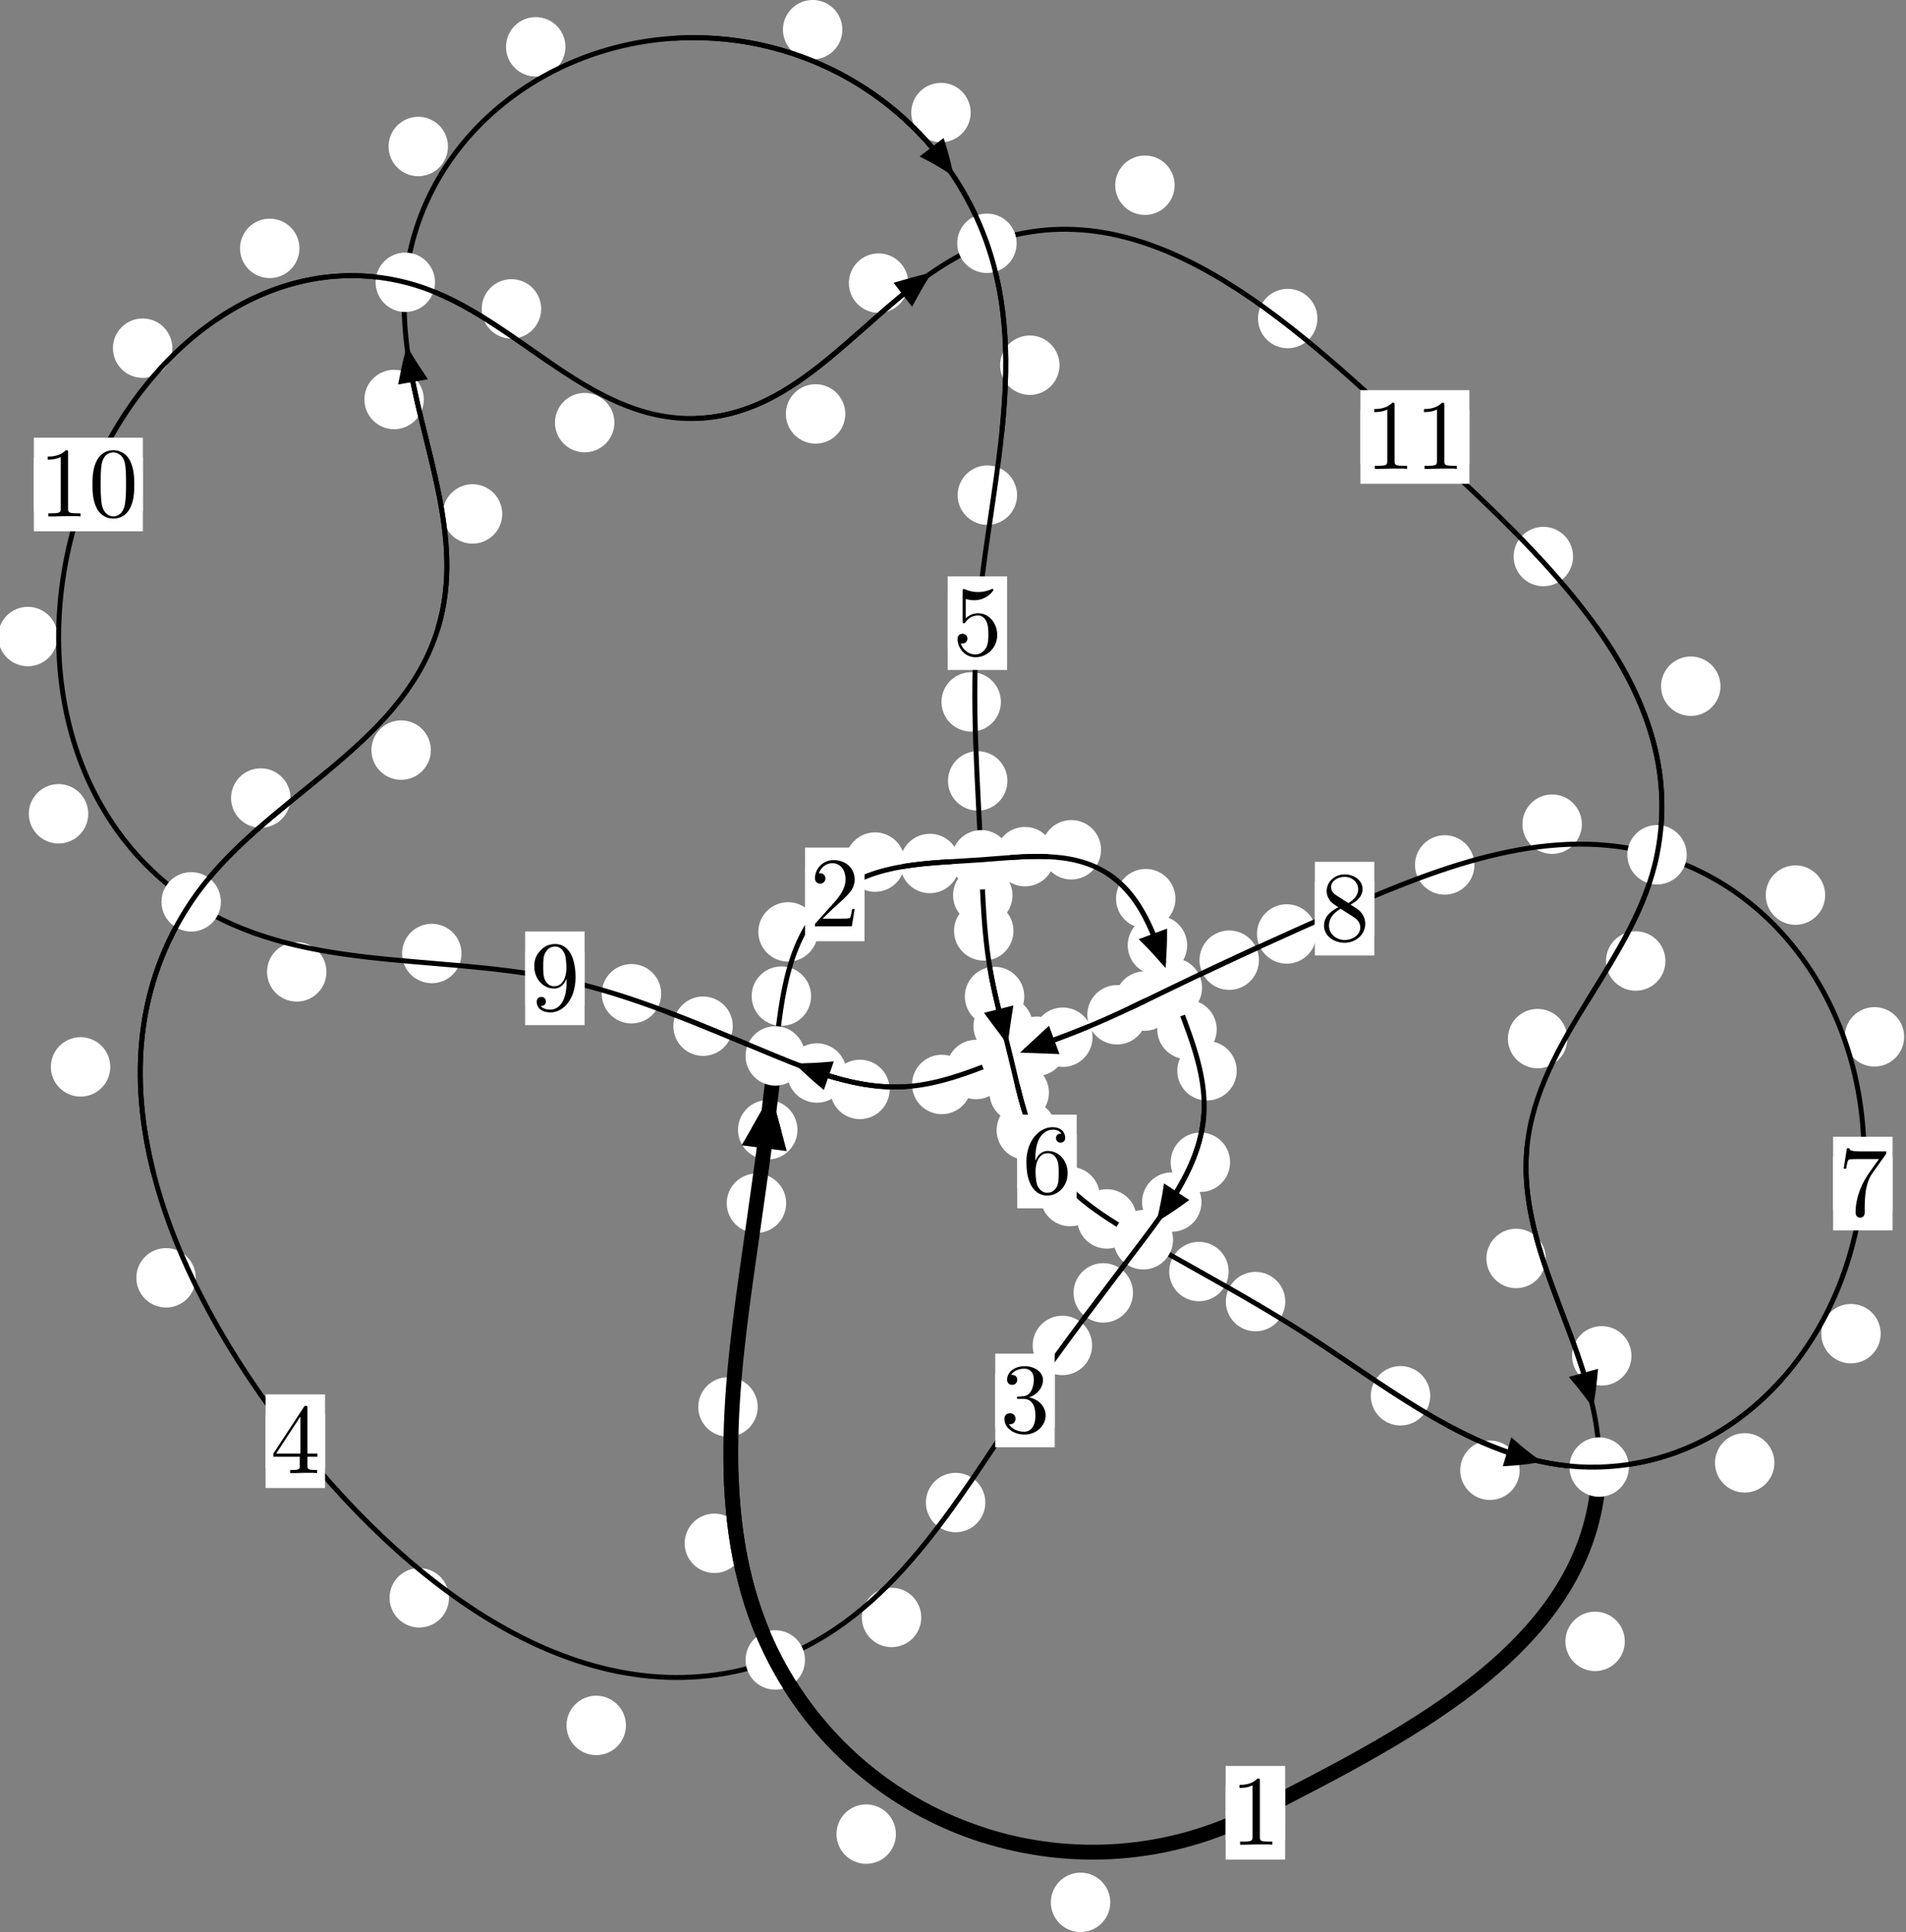 <?xml version="1.0"?>
<!-- Created by MetaPost 1.999 on 2021.07.06:0012 -->
<svg version="1.1" xmlns="http://www.w3.org/2000/svg" xmlns:xlink="http://www.w3.org/1999/xlink" width="191.761" height="194.376" viewBox="0 0 191.761 194.376">
<rect x="0" y="0" width="191.761" height="194.376" fill="#808080" stroke="none"/>
<!-- Original BoundingBox: -78.186920 -27.374329 113.574478 167.001617 -->
  <defs>
    <g transform="scale(0.01,0.01)" id="GLYPHcmr10_48">
      <path style="fill-rule: evenodd;" d="M460 -320C460 -400,455 -480,420 -554C374 -650,292 -666,250 -666C190 -666,117 -640,76 -547C44 -478,39 -400,39 -320C39 -245,43 -155,84 -79C127 2,200 22,249 22C303 22,379 1,423 -94C455 -163,460 -241,460 -320M249 -0C210 -0,151 -25,133 -121C122 -181,122 -273,122 -332C122 -396,122 -462,130 -516C149 -635,224 -644,249 -644C282 -644,348 -626,367 -527C377 -471,377 -395,377 -332C377 -257,377 -189,366 -125C351 -30,294 -0,249 -0"></path>
    </g>
    <g transform="scale(0.01,0.01)" id="GLYPHcmr10_49">
      <path style="fill-rule: evenodd;" d="M294 -640C294 -664,294 -666,271 -666C209 -602,121 -602,89 -602L89 -571C109 -571,168 -571,220 -597L220 -79C220 -43,217 -31,127 -31L95 -31L95 -0L257 -0L130 -3L217 -3L257 -3L297 -3L384 -3L419 -0L419 -31L387 -31C297 -31,294 -42,294 -79"></path>
    </g>
    <g transform="scale(0.01,0.01)" id="GLYPHcmr10_50">
      <path style="fill-rule: evenodd;" d="M127 -77L233 -180C389 -318,449 -372,449 -472C449 -586,359 -666,237 -666C124 -666,50 -574,50 -485C50 -429,100 -429,103 -429C120 -429,155 -441,155 -482C155 -508,137 -534,102 -534C94 -534,92 -534,89 -533C112 -598,166 -635,224 -635C315 -635,358 -554,358 -472C358 -392,308 -313,253 -251L61 -37C50 -26,50 -24,50 -0L421 -0L449 -174L424 -174C419 -144,412 -100,402 -85C395 -77,329 -77,307 -77"></path>
    </g>
    <g transform="scale(0.01,0.01)" id="GLYPHcmr10_51">
      <path style="fill-rule: evenodd;" d="M290 -352C372 -379,430 -449,430 -528C430 -610,342 -666,246 -666C145 -666,69 -606,69 -530C69 -497,91 -478,120 -478C151 -478,171 -500,171 -529C171 -579,124 -579,109 -579C140 -628,206 -641,242 -641C283 -641,338 -619,338 -529C338 -517,336 -459,310 -415C280 -367,246 -364,221 -363C213 -362,189 -360,182 -360C174 -359,167 -358,167 -348C167 -337,174 -337,191 -337L235 -337C317 -337,354 -269,354 -171C354 -35,285 -6,241 -6C198 -6,123 -23,88 -82C123 -77,154 -99,154 -137C154 -173,127 -193,98 -193C74 -193,42 -179,42 -135C42 -44,135 22,244 22C366 22,457 -69,457 -171C457 -253,394 -331,290 -352"></path>
    </g>
    <g transform="scale(0.01,0.01)" id="GLYPHcmr10_52">
      <path style="fill-rule: evenodd;" d="M294 -165L294 -78C294 -42,292 -31,218 -31L197 -31L197 -0L332 -0L238 -3L290 -3L332 -3L374 -3L427 -3L468 -0L468 -31L447 -31C373 -31,371 -42,371 -78L371 -165L471 -165L471 -196L371 -196L371 -651C371 -671,371 -677,355 -677C346 -677,343 -677,335 -665L28 -196L28 -165M300 -196L56 -196L300 -569"></path>
    </g>
    <g transform="scale(0.01,0.01)" id="GLYPHcmr10_53">
      <path style="fill-rule: evenodd;" d="M449 -201C449 -320,367 -420,259 -420C211 -420,168 -404,132 -369L132 -564C152 -558,185 -551,217 -551C340 -551,410 -642,410 -655C410 -661,407 -666,400 -666C399 -666,397 -666,392 -663C372 -654,323 -634,256 -634C216 -634,170 -641,123 -662C115 -665,113 -665,111 -665C101 -665,101 -657,101 -641L101 -345C101 -327,101 -319,115 -319C122 -319,124 -322,128 -328C139 -344,176 -398,257 -398C309 -398,334 -352,342 -334C358 -297,360 -258,360 -208C360 -173,360 -113,336 -71C312 -32,275 -6,229 -6C156 -6,99 -59,82 -118C85 -117,88 -116,99 -116C132 -116,149 -141,149 -165C149 -189,132 -214,99 -214C85 -214,50 -207,50 -161C50 -75,119 22,231 22C347 22,449 -74,449 -201"></path>
    </g>
    <g transform="scale(0.01,0.01)" id="GLYPHcmr10_54">
      <path style="fill-rule: evenodd;" d="M132 -328L132 -352C132 -605,256 -641,307 -641C331 -641,373 -635,395 -601C380 -601,340 -601,340 -556C340 -525,364 -510,386 -510C402 -510,432 -519,432 -558C432 -618,388 -666,305 -666C177 -666,42 -537,42 -316C42 -49,158 22,251 22C362 22,457 -72,457 -204C457 -331,368 -427,257 -427C189 -427,152 -376,132 -328M251 -6C188 -6,158 -66,152 -81C134 -128,134 -208,134 -226C134 -304,166 -404,256 -404C272 -404,318 -404,349 -342C367 -305,367 -254,367 -205C367 -157,367 -107,350 -71C320 -11,274 -6,251 -6"></path>
    </g>
    <g transform="scale(0.01,0.01)" id="GLYPHcmr10_55">
      <path style="fill-rule: evenodd;" d="M476 -609C485 -621,485 -623,485 -644L242 -644C120 -644,118 -657,114 -676L89 -676L56 -470L81 -470C84 -486,93 -549,106 -561C113 -567,191 -567,204 -567L411 -567C400 -551,321 -442,299 -409C209 -274,176 -135,176 -33C176 -23,176 22,222 22C268 22,268 -23,268 -33L268 -84C268 -139,271 -194,279 -248C283 -271,297 -357,341 -419"></path>
    </g>
    <g transform="scale(0.01,0.01)" id="GLYPHcmr10_56">
      <path style="fill-rule: evenodd;" d="M163 -457C117 -487,113 -521,113 -538C113 -599,178 -641,249 -641C322 -641,386 -589,386 -517C386 -460,347 -412,287 -377M309 -362C381 -399,430 -451,430 -517C430 -609,341 -666,250 -666C150 -666,69 -592,69 -499C69 -481,71 -436,113 -389C124 -377,161 -352,186 -335C128 -306,42 -250,42 -151C42 -45,144 22,249 22C362 22,457 -61,457 -168C457 -204,446 -249,408 -291C389 -312,373 -322,309 -362M209 -320L332 -242C360 -223,407 -193,407 -132C407 -58,332 -6,250 -6C164 -6,92 -68,92 -151C92 -209,124 -273,209 -320"></path>
    </g>
    <g transform="scale(0.01,0.01)" id="GLYPHcmr10_57">
      <path style="fill-rule: evenodd;" d="M367 -318L367 -286C367 -52,263 -6,205 -6C188 -6,134 -8,107 -42C151 -42,159 -71,159 -88C159 -119,135 -134,113 -134C97 -134,67 -125,67 -86C67 -19,121 22,206 22C335 22,457 -114,457 -329C457 -598,342 -666,253 -666C198 -666,149 -648,106 -603C65 -558,42 -516,42 -441C42 -316,130 -218,242 -218C303 -218,344 -260,367 -318M243 -241C227 -241,181 -241,150 -304C132 -341,132 -391,132 -440C132 -494,132 -541,153 -578C180 -628,218 -641,253 -641C299 -641,332 -607,349 -562C361 -530,365 -467,365 -421C365 -338,331 -241,243 -241"></path>
    </g>
  </defs>
  <path d="M111.701 191.386C111.701 190.593,111.386 189.833,110.826 189.272C110.265 188.712,109.505 188.397,108.712 188.397C107.92 188.397,107.16 188.712,106.599 189.272C106.039 189.833,105.724 190.593,105.724 191.386C105.724 192.178,106.039 192.938,106.599 193.499C107.16 194.059,107.92 194.374,108.712 194.374C109.505 194.374,110.265 194.059,110.826 193.499C111.386 192.938,111.701 192.178,111.701 191.386Z" style="fill: rgb(100%,100%,100%);stroke: none;"></path>
  <path d="M129.294 182.377C129.294 181.585,128.979 180.824,128.418 180.264C127.858 179.703,127.097 179.389,126.305 179.389C125.512 179.389,124.752 179.703,124.191 180.264C123.631 180.824,123.316 181.585,123.316 182.377C123.316 183.17,123.631 183.93,124.191 184.491C124.752 185.051,125.512 185.366,126.305 185.366C127.097 185.366,127.858 185.051,128.418 184.491C128.979 183.93,129.294 183.17,129.294 182.377Z" style="fill: rgb(100%,100%,100%);stroke: none;"></path>
  <path d="M74.862 155.265C74.862 154.472,74.547 153.712,73.987 153.152C73.426 152.591,72.666 152.276,71.873 152.276C71.081 152.276,70.32 152.591,69.76 153.152C69.199 153.712,68.885 154.472,68.885 155.265C68.885 156.058,69.199 156.818,69.76 157.378C70.32 157.939,71.081 158.254,71.873 158.254C72.666 158.254,73.426 157.939,73.987 157.378C74.547 156.818,74.862 156.058,74.862 155.265Z" style="fill: rgb(100%,100%,100%);stroke: none;"></path>
  <path d="M90.136 184.521C90.136 183.728,89.821 182.968,89.261 182.407C88.7 181.847,87.94 181.532,87.147 181.532C86.355 181.532,85.594 181.847,85.034 182.407C84.473 182.968,84.158 183.728,84.158 184.521C84.158 185.313,84.473 186.073,85.034 186.634C85.594 187.194,86.355 187.509,87.147 187.509C87.94 187.509,88.7 187.194,89.261 186.634C89.821 186.073,90.136 185.313,90.136 184.521Z" style="fill: rgb(100%,100%,100%);stroke: none;"></path>
  <path d="M79.093 121.051C79.093 120.258,78.778 119.498,78.217 118.938C77.657 118.377,76.897 118.062,76.104 118.062C75.311 118.062,74.551 118.377,73.991 118.938C73.43 119.498,73.115 120.258,73.115 121.051C73.115 121.844,73.43 122.604,73.991 123.164C74.551 123.725,75.311 124.04,76.104 124.04C76.897 124.04,77.657 123.725,78.217 123.164C78.778 122.604,79.093 121.844,79.093 121.051Z" style="fill: rgb(100%,100%,100%);stroke: none;"></path>
  <path d="M76.229 141.547C76.229 140.754,75.915 139.994,75.354 139.434C74.794 138.873,74.033 138.558,73.241 138.558C72.448 138.558,71.688 138.873,71.127 139.434C70.567 139.994,70.252 140.754,70.252 141.547C70.252 142.34,70.567 143.1,71.127 143.66C71.688 144.221,72.448 144.536,73.241 144.536C74.033 144.536,74.794 144.221,75.354 143.66C75.915 143.1,76.229 142.34,76.229 141.547Z" style="fill: rgb(100%,100%,100%);stroke: none;"></path>
  <path d="M81.603 100.216C81.603 99.423,81.288 98.663,80.727 98.103C80.167 97.542,79.407 97.227,78.614 97.227C77.821 97.227,77.061 97.542,76.501 98.103C75.94 98.663,75.625 99.423,75.625 100.216C75.625 101.009,75.94 101.769,76.501 102.329C77.061 102.89,77.821 103.205,78.614 103.205C79.407 103.205,80.167 102.89,80.727 102.329C81.288 101.769,81.603 101.009,81.603 100.216Z" style="fill: rgb(100%,100%,100%);stroke: none;"></path>
  <path d="M80.23 113.663C80.23 112.87,79.915 112.11,79.354 111.55C78.794 110.989,78.034 110.674,77.241 110.674C76.448 110.674,75.688 110.989,75.128 111.55C74.567 112.11,74.252 112.87,74.252 113.663C74.252 114.456,74.567 115.216,75.128 115.776C75.688 116.337,76.448 116.652,77.241 116.652C78.034 116.652,78.794 116.337,79.354 115.776C79.915 115.216,80.23 114.456,80.23 113.663Z" style="fill: rgb(100%,100%,100%);stroke: none;"></path>
  <path d="M91.027 86.729C91.027 85.936,90.712 85.176,90.152 84.616C89.591 84.055,88.831 83.74,88.039 83.74C87.246 83.74,86.486 84.055,85.925 84.616C85.365 85.176,85.05 85.936,85.05 86.729C85.05 87.522,85.365 88.282,85.925 88.842C86.486 89.403,87.246 89.718,88.039 89.718C88.831 89.718,89.591 89.403,90.152 88.842C90.712 88.282,91.027 87.522,91.027 86.729Z" style="fill: rgb(100%,100%,100%);stroke: none;"></path>
  <path d="M82.274 93.753C82.274 92.96,81.959 92.2,81.398 91.639C80.838 91.079,80.078 90.764,79.285 90.764C78.492 90.764,77.732 91.079,77.172 91.639C76.611 92.2,76.296 92.96,76.296 93.753C76.296 94.545,76.611 95.305,77.172 95.866C77.732 96.426,78.492 96.741,79.285 96.741C80.078 96.741,80.838 96.426,81.398 95.866C81.959 95.305,82.274 94.545,82.274 93.753Z" style="fill: rgb(100%,100%,100%);stroke: none;"></path>
  <path d="M106.11 86.183C106.11 85.39,105.795 84.63,105.235 84.069C104.674 83.509,103.914 83.194,103.121 83.194C102.329 83.194,101.568 83.509,101.008 84.069C100.447 84.63,100.133 85.39,100.133 86.183C100.133 86.975,100.447 87.736,101.008 88.296C101.568 88.857,102.329 89.172,103.121 89.172C103.914 89.172,104.674 88.857,105.235 88.296C105.795 87.736,106.11 86.975,106.11 86.183Z" style="fill: rgb(100%,100%,100%);stroke: none;"></path>
  <path d="M96.54 86.871C96.54 86.078,96.225 85.318,95.665 84.757C95.104 84.197,94.344 83.882,93.551 83.882C92.759 83.882,91.998 84.197,91.438 84.757C90.877 85.318,90.563 86.078,90.563 86.871C90.563 87.663,90.877 88.424,91.438 88.984C91.998 89.544,92.759 89.859,93.551 89.859C94.344 89.859,95.104 89.544,95.665 88.984C96.225 88.424,96.54 87.663,96.54 86.871Z" style="fill: rgb(100%,100%,100%);stroke: none;"></path>
  <path d="M118.26 90.409C118.26 89.616,117.945 88.856,117.384 88.295C116.824 87.735,116.064 87.42,115.271 87.42C114.478 87.42,113.718 87.735,113.158 88.295C112.597 88.856,112.282 89.616,112.282 90.409C112.282 91.201,112.597 91.962,113.158 92.522C113.718 93.082,114.478 93.397,115.271 93.397C116.064 93.397,116.824 93.082,117.384 92.522C117.945 91.962,118.26 91.201,118.26 90.409Z" style="fill: rgb(100%,100%,100%);stroke: none;"></path>
  <path d="M110.774 85.493C110.774 84.7,110.459 83.94,109.899 83.379C109.338 82.819,108.578 82.504,107.785 82.504C106.993 82.504,106.232 82.819,105.672 83.379C105.111 83.94,104.797 84.7,104.797 85.493C104.797 86.285,105.111 87.046,105.672 87.606C106.232 88.167,106.993 88.481,107.785 88.481C108.578 88.481,109.338 88.167,109.899 87.606C110.459 87.046,110.774 86.285,110.774 85.493Z" style="fill: rgb(100%,100%,100%);stroke: none;"></path>
  <path d="M122.411 103.566C122.411 102.773,122.096 102.013,121.536 101.453C120.975 100.892,120.215 100.577,119.422 100.577C118.63 100.577,117.869 100.892,117.309 101.453C116.748 102.013,116.433 102.773,116.433 103.566C116.433 104.359,116.748 105.119,117.309 105.679C117.869 106.24,118.63 106.555,119.422 106.555C120.215 106.555,120.975 106.24,121.536 105.679C122.096 105.119,122.411 104.359,122.411 103.566Z" style="fill: rgb(100%,100%,100%);stroke: none;"></path>
  <path d="M119.439 95.103C119.439 94.311,119.124 93.551,118.563 92.99C118.003 92.43,117.243 92.115,116.45 92.115C115.657 92.115,114.897 92.43,114.337 92.99C113.776 93.551,113.461 94.311,113.461 95.103C113.461 95.896,113.776 96.656,114.337 97.217C114.897 97.777,115.657 98.092,116.45 98.092C117.243 98.092,118.003 97.777,118.563 97.217C119.124 96.656,119.439 95.896,119.439 95.103Z" style="fill: rgb(100%,100%,100%);stroke: none;"></path>
  <path d="M123.758 116.928C123.758 116.135,123.443 115.375,122.882 114.814C122.322 114.254,121.562 113.939,120.769 113.939C119.976 113.939,119.216 114.254,118.656 114.814C118.095 115.375,117.78 116.135,117.78 116.928C117.78 117.72,118.095 118.481,118.656 119.041C119.216 119.602,119.976 119.917,120.769 119.917C121.562 119.917,122.322 119.602,122.882 119.041C123.443 118.481,123.758 117.72,123.758 116.928Z" style="fill: rgb(100%,100%,100%);stroke: none;"></path>
  <path d="M124.425 107.725C124.425 106.932,124.111 106.172,123.55 105.612C122.99 105.051,122.229 104.736,121.437 104.736C120.644 104.736,119.884 105.051,119.323 105.612C118.763 106.172,118.448 106.932,118.448 107.725C118.448 108.518,118.763 109.278,119.323 109.838C119.884 110.399,120.644 110.714,121.437 110.714C122.229 110.714,122.99 110.399,123.55 109.838C124.111 109.278,124.425 108.518,124.425 107.725Z" style="fill: rgb(100%,100%,100%);stroke: none;"></path>
  <path d="M113.988 130.07C113.988 129.277,113.673 128.517,113.112 127.957C112.552 127.396,111.792 127.081,110.999 127.081C110.206 127.081,109.446 127.396,108.886 127.957C108.325 128.517,108.01 129.277,108.01 130.07C108.01 130.863,108.325 131.623,108.886 132.183C109.446 132.744,110.206 133.059,110.999 133.059C111.792 133.059,112.552 132.744,113.112 132.183C113.673 131.623,113.988 130.863,113.988 130.07Z" style="fill: rgb(100%,100%,100%);stroke: none;"></path>
  <path d="M120.879 120.934C120.879 120.141,120.564 119.381,120.004 118.821C119.443 118.26,118.683 117.945,117.89 117.945C117.098 117.945,116.338 118.26,115.777 118.821C115.217 119.381,114.902 120.141,114.902 120.934C114.902 121.727,115.217 122.487,115.777 123.047C116.338 123.608,117.098 123.923,117.89 123.923C118.683 123.923,119.443 123.608,120.004 123.047C120.564 122.487,120.879 121.727,120.879 120.934Z" style="fill: rgb(100%,100%,100%);stroke: none;"></path>
  <path d="M99.132 151.164C99.132 150.371,98.817 149.611,98.256 149.05C97.696 148.49,96.936 148.175,96.143 148.175C95.35 148.175,94.59 148.49,94.03 149.05C93.469 149.611,93.154 150.371,93.154 151.164C93.154 151.956,93.469 152.716,94.03 153.277C94.59 153.837,95.35 154.152,96.143 154.152C96.936 154.152,97.696 153.837,98.256 153.277C98.817 152.716,99.132 151.956,99.132 151.164Z" style="fill: rgb(100%,100%,100%);stroke: none;"></path>
  <path d="M109.875 135.357C109.875 134.564,109.56 133.804,109 133.244C108.439 132.683,107.679 132.368,106.887 132.368C106.094 132.368,105.334 132.683,104.773 133.244C104.213 133.804,103.898 134.564,103.898 135.357C103.898 136.15,104.213 136.91,104.773 137.47C105.334 138.031,106.094 138.346,106.887 138.346C107.679 138.346,108.439 138.031,109 137.47C109.56 136.91,109.875 136.15,109.875 135.357Z" style="fill: rgb(100%,100%,100%);stroke: none;"></path>
  <path d="M62.974 173.584C62.974 172.792,62.659 172.032,62.098 171.471C61.538 170.911,60.778 170.596,59.985 170.596C59.192 170.596,58.432 170.911,57.872 171.471C57.311 172.032,56.996 172.792,56.996 173.584C56.996 174.377,57.311 175.137,57.872 175.698C58.432 176.258,59.192 176.573,59.985 176.573C60.778 176.573,61.538 176.258,62.098 175.698C62.659 175.137,62.974 174.377,62.974 173.584Z" style="fill: rgb(100%,100%,100%);stroke: none;"></path>
  <path d="M92.688 162.724C92.688 161.931,92.373 161.171,91.813 160.611C91.252 160.05,90.492 159.735,89.699 159.735C88.907 159.735,88.147 160.05,87.586 160.611C87.026 161.171,86.711 161.931,86.711 162.724C86.711 163.517,87.026 164.277,87.586 164.837C88.147 165.398,88.907 165.713,89.699 165.713C90.492 165.713,91.252 165.398,91.813 164.837C92.373 164.277,92.688 163.517,92.688 162.724Z" style="fill: rgb(100%,100%,100%);stroke: none;"></path>
  <path d="M19.694 128.554C19.694 127.762,19.379 127.002,18.819 126.441C18.258 125.881,17.498 125.566,16.706 125.566C15.913 125.566,15.153 125.881,14.592 126.441C14.032 127.002,13.717 127.762,13.717 128.554C13.717 129.347,14.032 130.107,14.592 130.668C15.153 131.228,15.913 131.543,16.706 131.543C17.498 131.543,18.258 131.228,18.819 130.668C19.379 130.107,19.694 129.347,19.694 128.554Z" style="fill: rgb(100%,100%,100%);stroke: none;"></path>
  <path d="M45.171 160.747C45.171 159.954,44.856 159.194,44.296 158.634C43.735 158.073,42.975 157.758,42.182 157.758C41.39 157.758,40.63 158.073,40.069 158.634C39.509 159.194,39.194 159.954,39.194 160.747C39.194 161.54,39.509 162.3,40.069 162.86C40.63 163.421,41.39 163.736,42.182 163.736C42.975 163.736,43.735 163.421,44.296 162.86C44.856 162.3,45.171 161.54,45.171 160.747Z" style="fill: rgb(100%,100%,100%);stroke: none;"></path>
  <path d="M29.224 80.285C29.224 79.493,28.909 78.733,28.348 78.172C27.788 77.612,27.028 77.297,26.235 77.297C25.442 77.297,24.682 77.612,24.122 78.172C23.561 78.733,23.246 79.493,23.246 80.285C23.246 81.078,23.561 81.838,24.122 82.399C24.682 82.959,25.442 83.274,26.235 83.274C27.028 83.274,27.788 82.959,28.348 82.399C28.909 81.838,29.224 81.078,29.224 80.285Z" style="fill: rgb(100%,100%,100%);stroke: none;"></path>
  <path d="M11.094 107.336C11.094 106.543,10.779 105.783,10.219 105.223C9.658 104.662,8.898 104.347,8.106 104.347C7.313 104.347,6.553 104.662,5.992 105.223C5.432 105.783,5.117 106.543,5.117 107.336C5.117 108.129,5.432 108.889,5.992 109.449C6.553 110.01,7.313 110.325,8.106 110.325C8.898 110.325,9.658 110.01,10.219 109.449C10.779 108.889,11.094 108.129,11.094 107.336Z" style="fill: rgb(100%,100%,100%);stroke: none;"></path>
  <path d="M50.53 51.704C50.53 50.912,50.215 50.152,49.654 49.591C49.094 49.031,48.334 48.716,47.541 48.716C46.748 48.716,45.988 49.031,45.428 49.591C44.867 50.152,44.552 50.912,44.552 51.704C44.552 52.497,44.867 53.257,45.428 53.818C45.988 54.378,46.748 54.693,47.541 54.693C48.334 54.693,49.094 54.378,49.654 53.818C50.215 53.257,50.53 52.497,50.53 51.704Z" style="fill: rgb(100%,100%,100%);stroke: none;"></path>
  <path d="M43.348 75.465C43.348 74.672,43.033 73.912,42.472 73.351C41.912 72.791,41.151 72.476,40.359 72.476C39.566 72.476,38.806 72.791,38.245 73.351C37.685 73.912,37.37 74.672,37.37 75.465C37.37 76.257,37.685 77.017,38.245 77.578C38.806 78.138,39.566 78.453,40.359 78.453C41.151 78.453,41.912 78.138,42.472 77.578C43.033 77.017,43.348 76.257,43.348 75.465Z" style="fill: rgb(100%,100%,100%);stroke: none;"></path>
  <path d="M45.069 14.74C45.069 13.947,44.754 13.187,44.194 12.626C43.633 12.066,42.873 11.751,42.081 11.751C41.288 11.751,40.528 12.066,39.967 12.626C39.407 13.187,39.092 13.947,39.092 14.74C39.092 15.532,39.407 16.292,39.967 16.853C40.528 17.413,41.288 17.728,42.081 17.728C42.873 17.728,43.633 17.413,44.194 16.853C44.754 16.292,45.069 15.532,45.069 14.74Z" style="fill: rgb(100%,100%,100%);stroke: none;"></path>
  <path d="M42.639 40.193C42.639 39.4,42.324 38.64,41.764 38.08C41.203 37.519,40.443 37.204,39.651 37.204C38.858 37.204,38.098 37.519,37.537 38.08C36.977 38.64,36.662 39.4,36.662 40.193C36.662 40.986,36.977 41.746,37.537 42.306C38.098 42.867,38.858 43.182,39.651 43.182C40.443 43.182,41.203 42.867,41.764 42.306C42.324 41.746,42.639 40.986,42.639 40.193Z" style="fill: rgb(100%,100%,100%);stroke: none;"></path>
  <path d="M84.748 2.987C84.748 2.194,84.433 1.434,83.873 0.874C83.312 0.313,82.552 -0.002,81.759 -0.002C80.967 -0.002,80.207 0.313,79.646 0.874C79.086 1.434,78.771 2.194,78.771 2.987C78.771 3.78,79.086 4.54,79.646 5.1C80.207 5.661,80.967 5.976,81.759 5.976C82.552 5.976,83.312 5.661,83.873 5.1C84.433 4.54,84.748 3.78,84.748 2.987Z" style="fill: rgb(100%,100%,100%);stroke: none;"></path>
  <path d="M56.887 4.711C56.887 3.918,56.572 3.158,56.011 2.598C55.451 2.037,54.691 1.722,53.898 1.722C53.105 1.722,52.345 2.037,51.785 2.598C51.224 3.158,50.909 3.918,50.909 4.711C50.909 5.504,51.224 6.264,51.785 6.824C52.345 7.385,53.105 7.7,53.898 7.7C54.691 7.7,55.451 7.385,56.011 6.824C56.572 6.264,56.887 5.504,56.887 4.711Z" style="fill: rgb(100%,100%,100%);stroke: none;"></path>
  <path d="M106.595 36.742C106.595 35.949,106.281 35.189,105.72 34.629C105.16 34.068,104.399 33.753,103.607 33.753C102.814 33.753,102.054 34.068,101.493 34.629C100.933 35.189,100.618 35.949,100.618 36.742C100.618 37.535,100.933 38.295,101.493 38.855C102.054 39.416,102.814 39.731,103.607 39.731C104.399 39.731,105.16 39.416,105.72 38.855C106.281 38.295,106.595 37.535,106.595 36.742Z" style="fill: rgb(100%,100%,100%);stroke: none;"></path>
  <path d="M97.658 11.324C97.658 10.532,97.343 9.771,96.783 9.211C96.222 8.65,95.462 8.335,94.669 8.335C93.877 8.335,93.117 8.65,92.556 9.211C91.996 9.771,91.681 10.532,91.681 11.324C91.681 12.117,91.996 12.877,92.556 13.438C93.117 13.998,93.877 14.313,94.669 14.313C95.462 14.313,96.222 13.998,96.783 13.438C97.343 12.877,97.658 12.117,97.658 11.324Z" style="fill: rgb(100%,100%,100%);stroke: none;"></path>
  <path d="M100.7 70.615C100.7 69.823,100.385 69.062,99.825 68.502C99.264 67.942,98.504 67.627,97.711 67.627C96.919 67.627,96.158 67.942,95.598 68.502C95.037 69.062,94.723 69.823,94.723 70.615C94.723 71.408,95.037 72.168,95.598 72.729C96.158 73.289,96.919 73.604,97.711 73.604C98.504 73.604,99.264 73.289,99.825 72.729C100.385 72.168,100.7 71.408,100.7 70.615Z" style="fill: rgb(100%,100%,100%);stroke: none;"></path>
  <path d="M102.326 49.815C102.326 49.023,102.011 48.262,101.451 47.702C100.89 47.141,100.13 46.826,99.337 46.826C98.545 46.826,97.785 47.141,97.224 47.702C96.664 48.262,96.349 49.023,96.349 49.815C96.349 50.608,96.664 51.368,97.224 51.929C97.785 52.489,98.545 52.804,99.337 52.804C100.13 52.804,100.89 52.489,101.451 51.929C102.011 51.368,102.326 50.608,102.326 49.815Z" style="fill: rgb(100%,100%,100%);stroke: none;"></path>
  <path d="M101.865 90.071C101.865 89.279,101.55 88.519,100.989 87.958C100.429 87.398,99.669 87.083,98.876 87.083C98.083 87.083,97.323 87.398,96.763 87.958C96.202 88.519,95.887 89.279,95.887 90.071C95.887 90.864,96.202 91.624,96.763 92.185C97.323 92.745,98.083 93.06,98.876 93.06C99.669 93.06,100.429 92.745,100.989 92.185C101.55 91.624,101.865 90.864,101.865 90.071Z" style="fill: rgb(100%,100%,100%);stroke: none;"></path>
  <path d="M101.355 78.562C101.355 77.769,101.04 77.009,100.479 76.449C99.919 75.888,99.159 75.573,98.366 75.573C97.573 75.573,96.813 75.888,96.253 76.449C95.692 77.009,95.377 77.769,95.377 78.562C95.377 79.355,95.692 80.115,96.253 80.675C96.813 81.236,97.573 81.551,98.366 81.551C99.159 81.551,99.919 81.236,100.479 80.675C101.04 80.115,101.355 79.355,101.355 78.562Z" style="fill: rgb(100%,100%,100%);stroke: none;"></path>
  <path d="M103.051 100.253C103.051 99.46,102.736 98.7,102.176 98.139C101.615 97.579,100.855 97.264,100.062 97.264C99.27 97.264,98.509 97.579,97.949 98.139C97.388 98.7,97.073 99.46,97.073 100.253C97.073 101.045,97.388 101.805,97.949 102.366C98.509 102.926,99.27 103.241,100.062 103.241C100.855 103.241,101.615 102.926,102.176 102.366C102.736 101.805,103.051 101.045,103.051 100.253Z" style="fill: rgb(100%,100%,100%);stroke: none;"></path>
  <path d="M101.963 93.655C101.963 92.862,101.648 92.102,101.087 91.542C100.527 90.981,99.766 90.666,98.974 90.666C98.181 90.666,97.421 90.981,96.86 91.542C96.3 92.102,95.985 92.862,95.985 93.655C95.985 94.448,96.3 95.208,96.86 95.768C97.421 96.329,98.181 96.644,98.974 96.644C99.766 96.644,100.527 96.329,101.087 95.768C101.648 95.208,101.963 94.448,101.963 93.655Z" style="fill: rgb(100%,100%,100%);stroke: none;"></path>
  <path d="M105.531 109.926C105.531 109.133,105.216 108.373,104.656 107.812C104.095 107.252,103.335 106.937,102.543 106.937C101.75 106.937,100.99 107.252,100.429 107.812C99.869 108.373,99.554 109.133,99.554 109.926C99.554 110.718,99.869 111.478,100.429 112.039C100.99 112.599,101.75 112.914,102.543 112.914C103.335 112.914,104.095 112.599,104.656 112.039C105.216 111.478,105.531 110.718,105.531 109.926Z" style="fill: rgb(100%,100%,100%);stroke: none;"></path>
  <path d="M103.918 103.245C103.918 102.453,103.603 101.692,103.043 101.132C102.482 100.571,101.722 100.257,100.929 100.257C100.137 100.257,99.377 100.571,98.816 101.132C98.256 101.692,97.941 102.453,97.941 103.245C97.941 104.038,98.256 104.798,98.816 105.359C99.377 105.919,100.137 106.234,100.929 106.234C101.722 106.234,102.482 105.919,103.043 105.359C103.603 104.798,103.918 104.038,103.918 103.245Z" style="fill: rgb(100%,100%,100%);stroke: none;"></path>
  <path d="M110.656 120.38C110.656 119.587,110.341 118.827,109.78 118.266C109.22 117.706,108.46 117.391,107.667 117.391C106.874 117.391,106.114 117.706,105.554 118.266C104.993 118.827,104.678 119.587,104.678 120.38C104.678 121.172,104.993 121.932,105.554 122.493C106.114 123.053,106.874 123.368,107.667 123.368C108.46 123.368,109.22 123.053,109.78 122.493C110.341 121.932,110.656 121.172,110.656 120.38Z" style="fill: rgb(100%,100%,100%);stroke: none;"></path>
  <path d="M106.246 113.702C106.246 112.909,105.931 112.149,105.371 111.588C104.81 111.028,104.05 110.713,103.257 110.713C102.465 110.713,101.704 111.028,101.144 111.588C100.583 112.149,100.268 112.909,100.268 113.702C100.268 114.494,100.583 115.254,101.144 115.815C101.704 116.375,102.465 116.69,103.257 116.69C104.05 116.69,104.81 116.375,105.371 115.815C105.931 115.254,106.246 114.494,106.246 113.702Z" style="fill: rgb(100%,100%,100%);stroke: none;"></path>
  <path d="M123.611 127.924C123.611 127.131,123.296 126.371,122.735 125.81C122.175 125.25,121.415 124.935,120.622 124.935C119.829 124.935,119.069 125.25,118.509 125.81C117.948 126.371,117.633 127.131,117.633 127.924C117.633 128.716,117.948 129.477,118.509 130.037C119.069 130.598,119.829 130.912,120.622 130.912C121.415 130.912,122.175 130.598,122.735 130.037C123.296 129.477,123.611 128.716,123.611 127.924Z" style="fill: rgb(100%,100%,100%);stroke: none;"></path>
  <path d="M114.354 122.629C114.354 121.837,114.039 121.076,113.479 120.516C112.918 119.956,112.158 119.641,111.365 119.641C110.573 119.641,109.813 119.956,109.252 120.516C108.692 121.076,108.377 121.837,108.377 122.629C108.377 123.422,108.692 124.182,109.252 124.743C109.813 125.303,110.573 125.618,111.365 125.618C112.158 125.618,112.918 125.303,113.479 124.743C114.039 124.182,114.354 123.422,114.354 122.629Z" style="fill: rgb(100%,100%,100%);stroke: none;"></path>
  <path d="M143.892 140.422C143.892 139.629,143.577 138.869,143.017 138.309C142.456 137.748,141.696 137.433,140.903 137.433C140.111 137.433,139.351 137.748,138.79 138.309C138.23 138.869,137.915 139.629,137.915 140.422C137.915 141.215,138.23 141.975,138.79 142.535C139.351 143.096,140.111 143.411,140.903 143.411C141.696 143.411,142.456 143.096,143.017 142.535C143.577 141.975,143.892 141.215,143.892 140.422Z" style="fill: rgb(100%,100%,100%);stroke: none;"></path>
  <path d="M129.308 130.946C129.308 130.154,128.993 129.394,128.432 128.833C127.872 128.273,127.112 127.958,126.319 127.958C125.526 127.958,124.766 128.273,124.206 128.833C123.645 129.394,123.33 130.154,123.33 130.946C123.33 131.739,123.645 132.499,124.206 133.06C124.766 133.62,125.526 133.935,126.319 133.935C127.112 133.935,127.872 133.62,128.432 133.06C128.993 132.499,129.308 131.739,129.308 130.946Z" style="fill: rgb(100%,100%,100%);stroke: none;"></path>
  <path d="M178.521 147.172C178.521 146.379,178.206 145.619,177.646 145.058C177.085 144.498,176.325 144.183,175.532 144.183C174.74 144.183,173.98 144.498,173.419 145.058C172.859 145.619,172.544 146.379,172.544 147.172C172.544 147.964,172.859 148.724,173.419 149.285C173.98 149.845,174.74 150.16,175.532 150.16C176.325 150.16,177.085 149.845,177.646 149.285C178.206 148.724,178.521 147.964,178.521 147.172Z" style="fill: rgb(100%,100%,100%);stroke: none;"></path>
  <path d="M152.89 147.915C152.89 147.123,152.575 146.363,152.014 145.802C151.454 145.242,150.694 144.927,149.901 144.927C149.108 144.927,148.348 145.242,147.788 145.802C147.227 146.363,146.912 147.123,146.912 147.915C146.912 148.708,147.227 149.468,147.788 150.029C148.348 150.589,149.108 150.904,149.901 150.904C150.694 150.904,151.454 150.589,152.014 150.029C152.575 149.468,152.89 148.708,152.89 147.915Z" style="fill: rgb(100%,100%,100%);stroke: none;"></path>
  <path d="M191.574 104.309C191.574 103.516,191.26 102.756,190.699 102.196C190.139 101.635,189.378 101.32,188.586 101.32C187.793 101.32,187.033 101.635,186.472 102.196C185.912 102.756,185.597 103.516,185.597 104.309C185.597 105.102,185.912 105.862,186.472 106.422C187.033 106.983,187.793 107.298,188.586 107.298C189.378 107.298,190.139 106.983,190.699 106.422C191.26 105.862,191.574 105.102,191.574 104.309Z" style="fill: rgb(100%,100%,100%);stroke: none;"></path>
  <path d="M189.213 134.174C189.213 133.382,188.898 132.621,188.337 132.061C187.777 131.5,187.017 131.186,186.224 131.186C185.431 131.186,184.671 131.5,184.111 132.061C183.55 132.621,183.235 133.382,183.235 134.174C183.235 134.967,183.55 135.727,184.111 136.288C184.671 136.848,185.431 137.163,186.224 137.163C187.017 137.163,187.777 136.848,188.337 136.288C188.898 135.727,189.213 134.967,189.213 134.174Z" style="fill: rgb(100%,100%,100%);stroke: none;"></path>
  <path d="M159.149 82.917C159.149 82.124,158.834 81.364,158.273 80.804C157.713 80.243,156.953 79.928,156.16 79.928C155.367 79.928,154.607 80.243,154.047 80.804C153.486 81.364,153.171 82.124,153.171 82.917C153.171 83.71,153.486 84.47,154.047 85.03C154.607 85.591,155.367 85.906,156.16 85.906C156.953 85.906,157.713 85.591,158.273 85.03C158.834 84.47,159.149 83.71,159.149 82.917Z" style="fill: rgb(100%,100%,100%);stroke: none;"></path>
  <path d="M183.628 90.051C183.628 89.259,183.313 88.499,182.753 87.938C182.192 87.378,181.432 87.063,180.64 87.063C179.847 87.063,179.087 87.378,178.526 87.938C177.966 88.499,177.651 89.259,177.651 90.051C177.651 90.844,177.966 91.604,178.526 92.165C179.087 92.725,179.847 93.04,180.64 93.04C181.432 93.04,182.192 92.725,182.753 92.165C183.313 91.604,183.628 90.844,183.628 90.051Z" style="fill: rgb(100%,100%,100%);stroke: none;"></path>
  <path d="M132.442 93.961C132.442 93.168,132.127 92.408,131.566 91.848C131.006 91.287,130.246 90.972,129.453 90.972C128.66 90.972,127.9 91.287,127.34 91.848C126.779 92.408,126.464 93.168,126.464 93.961C126.464 94.754,126.779 95.514,127.34 96.074C127.9 96.635,128.66 96.95,129.453 96.95C130.246 96.95,131.006 96.635,131.566 96.074C132.127 95.514,132.442 94.754,132.442 93.961Z" style="fill: rgb(100%,100%,100%);stroke: none;"></path>
  <path d="M148.34 87.017C148.34 86.224,148.025 85.464,147.464 84.904C146.904 84.343,146.144 84.028,145.351 84.028C144.558 84.028,143.798 84.343,143.238 84.904C142.677 85.464,142.362 86.224,142.362 87.017C142.362 87.81,142.677 88.57,143.238 89.13C143.798 89.691,144.558 90.006,145.351 90.006C146.144 90.006,146.904 89.691,147.464 89.13C148.025 88.57,148.34 87.81,148.34 87.017Z" style="fill: rgb(100%,100%,100%);stroke: none;"></path>
  <path d="M118.147 100.714C118.147 99.921,117.832 99.161,117.272 98.6C116.711 98.04,115.951 97.725,115.158 97.725C114.366 97.725,113.605 98.04,113.045 98.6C112.485 99.161,112.17 99.921,112.17 100.714C112.17 101.506,112.485 102.267,113.045 102.827C113.605 103.387,114.366 103.702,115.158 103.702C115.951 103.702,116.711 103.387,117.272 102.827C117.832 102.267,118.147 101.506,118.147 100.714Z" style="fill: rgb(100%,100%,100%);stroke: none;"></path>
  <path d="M126.659 96.6C126.659 95.807,126.344 95.047,125.783 94.487C125.223 93.926,124.463 93.611,123.67 93.611C122.877 93.611,122.117 93.926,121.557 94.487C120.996 95.047,120.681 95.807,120.681 96.6C120.681 97.393,120.996 98.153,121.557 98.713C122.117 99.274,122.877 99.589,123.67 99.589C124.463 99.589,125.223 99.274,125.783 98.713C126.344 98.153,126.659 97.393,126.659 96.6Z" style="fill: rgb(100%,100%,100%);stroke: none;"></path>
  <path d="M109.919 104.35C109.919 103.558,109.604 102.798,109.043 102.237C108.483 101.677,107.723 101.362,106.93 101.362C106.137 101.362,105.377 101.677,104.817 102.237C104.256 102.798,103.941 103.558,103.941 104.35C103.941 105.143,104.256 105.903,104.817 106.464C105.377 107.024,106.137 107.339,106.93 107.339C107.723 107.339,108.483 107.024,109.043 106.464C109.604 105.903,109.919 105.143,109.919 104.35Z" style="fill: rgb(100%,100%,100%);stroke: none;"></path>
  <path d="M115.371 102.092C115.371 101.3,115.056 100.539,114.496 99.979C113.935 99.418,113.175 99.104,112.382 99.104C111.59 99.104,110.83 99.418,110.269 99.979C109.709 100.539,109.394 101.3,109.394 102.092C109.394 102.885,109.709 103.645,110.269 104.206C110.83 104.766,111.59 105.081,112.382 105.081C113.175 105.081,113.935 104.766,114.496 104.206C115.056 103.645,115.371 102.885,115.371 102.092Z" style="fill: rgb(100%,100%,100%);stroke: none;"></path>
  <path d="M101.19 107.597C101.19 106.804,100.875 106.044,100.315 105.484C99.754 104.923,98.994 104.608,98.201 104.608C97.409 104.608,96.649 104.923,96.088 105.484C95.528 106.044,95.213 106.804,95.213 107.597C95.213 108.39,95.528 109.15,96.088 109.71C96.649 110.271,97.409 110.586,98.201 110.586C98.994 110.586,99.754 110.271,100.315 109.71C100.875 109.15,101.19 108.39,101.19 107.597Z" style="fill: rgb(100%,100%,100%);stroke: none;"></path>
  <path d="M107.265 105.262C107.265 104.469,106.95 103.709,106.39 103.148C105.829 102.588,105.069 102.273,104.276 102.273C103.484 102.273,102.723 102.588,102.163 103.148C101.603 103.709,101.288 104.469,101.288 105.262C101.288 106.054,101.603 106.814,102.163 107.375C102.723 107.935,103.484 108.25,104.276 108.25C105.069 108.25,105.829 107.935,106.39 107.375C106.95 106.814,107.265 106.054,107.265 105.262Z" style="fill: rgb(100%,100%,100%);stroke: none;"></path>
  <path d="M89.505 109.601C89.505 108.808,89.19 108.048,88.63 107.487C88.069 106.927,87.309 106.612,86.517 106.612C85.724 106.612,84.964 106.927,84.403 107.487C83.843 108.048,83.528 108.808,83.528 109.601C83.528 110.393,83.843 111.154,84.403 111.714C84.964 112.275,85.724 112.589,86.517 112.589C87.309 112.589,88.069 112.275,88.63 111.714C89.19 111.154,89.505 110.393,89.505 109.601Z" style="fill: rgb(100%,100%,100%);stroke: none;"></path>
  <path d="M97.738 109.104C97.738 108.311,97.423 107.551,96.863 106.99C96.302 106.43,95.542 106.115,94.749 106.115C93.957 106.115,93.197 106.43,92.636 106.99C92.076 107.551,91.761 108.311,91.761 109.104C91.761 109.896,92.076 110.656,92.636 111.217C93.197 111.777,93.957 112.092,94.749 112.092C95.542 112.092,96.302 111.777,96.863 111.217C97.423 110.656,97.738 109.896,97.738 109.104Z" style="fill: rgb(100%,100%,100%);stroke: none;"></path>
  <path d="M73.724 103.241C73.724 102.449,73.409 101.688,72.849 101.128C72.288 100.568,71.528 100.253,70.735 100.253C69.943 100.253,69.183 100.568,68.622 101.128C68.062 101.688,67.747 102.449,67.747 103.241C67.747 104.034,68.062 104.794,68.622 105.355C69.183 105.915,69.943 106.23,70.735 106.23C71.528 106.23,72.288 105.915,72.849 105.355C73.409 104.794,73.724 104.034,73.724 103.241Z" style="fill: rgb(100%,100%,100%);stroke: none;"></path>
  <path d="M85.175 107.951C85.175 107.159,84.86 106.399,84.3 105.838C83.739 105.278,82.979 104.963,82.187 104.963C81.394 104.963,80.634 105.278,80.073 105.838C79.513 106.399,79.198 107.159,79.198 107.951C79.198 108.744,79.513 109.504,80.073 110.065C80.634 110.625,81.394 110.94,82.187 110.94C82.979 110.94,83.739 110.625,84.3 110.065C84.86 109.504,85.175 108.744,85.175 107.951Z" style="fill: rgb(100%,100%,100%);stroke: none;"></path>
  <path d="M46.43 95.928C46.43 95.135,46.115 94.375,45.555 93.815C44.994 93.254,44.234 92.939,43.442 92.939C42.649 92.939,41.889 93.254,41.328 93.815C40.768 94.375,40.453 95.135,40.453 95.928C40.453 96.721,40.768 97.481,41.328 98.041C41.889 98.602,42.649 98.917,43.442 98.917C44.234 98.917,44.994 98.602,45.555 98.041C46.115 97.481,46.43 96.721,46.43 95.928Z" style="fill: rgb(100%,100%,100%);stroke: none;"></path>
  <path d="M66.519 99.976C66.519 99.183,66.204 98.423,65.644 97.862C65.083 97.302,64.323 96.987,63.531 96.987C62.738 96.987,61.978 97.302,61.417 97.862C60.857 98.423,60.542 99.183,60.542 99.976C60.542 100.768,60.857 101.529,61.417 102.089C61.978 102.649,62.738 102.964,63.531 102.964C64.323 102.964,65.083 102.649,65.644 102.089C66.204 101.529,66.519 100.768,66.519 99.976Z" style="fill: rgb(100%,100%,100%);stroke: none;"></path>
  <path d="M8.878 81.873C8.878 81.08,8.563 80.32,8.002 79.759C7.442 79.199,6.682 78.884,5.889 78.884C5.096 78.884,4.336 79.199,3.776 79.759C3.215 80.32,2.9 81.08,2.9 81.873C2.9 82.665,3.215 83.425,3.776 83.986C4.336 84.546,5.096 84.861,5.889 84.861C6.682 84.861,7.442 84.546,8.002 83.986C8.563 83.425,8.878 82.665,8.878 81.873Z" style="fill: rgb(100%,100%,100%);stroke: none;"></path>
  <path d="M32.843 97.778C32.843 96.985,32.528 96.225,31.968 95.664C31.407 95.104,30.647 94.789,29.854 94.789C29.062 94.789,28.301 95.104,27.741 95.664C27.181 96.225,26.866 96.985,26.866 97.778C26.866 98.57,27.181 99.331,27.741 99.891C28.301 100.452,29.062 100.766,29.854 100.766C30.647 100.766,31.407 100.452,31.968 99.891C32.528 99.331,32.843 98.57,32.843 97.778Z" style="fill: rgb(100%,100%,100%);stroke: none;"></path>
  <path d="M17.339 35.029C17.339 34.236,17.024 33.476,16.464 32.915C15.903 32.355,15.143 32.04,14.35 32.04C13.558 32.04,12.797 32.355,12.237 32.915C11.676 33.476,11.362 34.236,11.362 35.029C11.362 35.821,11.676 36.581,12.237 37.142C12.797 37.702,13.558 38.017,14.35 38.017C15.143 38.017,15.903 37.702,16.464 37.142C17.024 36.581,17.339 35.821,17.339 35.029Z" style="fill: rgb(100%,100%,100%);stroke: none;"></path>
  <path d="M5.791 64.039C5.791 63.246,5.476 62.486,4.915 61.926C4.355 61.365,3.595 61.05,2.802 61.05C2.009 61.05,1.249 61.365,0.689 61.926C0.128 62.486,-0.187 63.246,-0.187 64.039C-0.187 64.832,0.128 65.592,0.689 66.152C1.249 66.713,2.009 67.028,2.802 67.028C3.595 67.028,4.355 66.713,4.915 66.152C5.476 65.592,5.791 64.832,5.791 64.039Z" style="fill: rgb(100%,100%,100%);stroke: none;"></path>
  <path d="M54.445 31.075C54.445 30.282,54.13 29.522,53.57 28.962C53.009 28.401,52.249 28.086,51.457 28.086C50.664 28.086,49.904 28.401,49.343 28.962C48.783 29.522,48.468 30.282,48.468 31.075C48.468 31.868,48.783 32.628,49.343 33.188C49.904 33.749,50.664 34.064,51.457 34.064C52.249 34.064,53.009 33.749,53.57 33.188C54.13 32.628,54.445 31.868,54.445 31.075Z" style="fill: rgb(100%,100%,100%);stroke: none;"></path>
  <path d="M30.126 24.988C30.126 24.195,29.811 23.435,29.25 22.874C28.69 22.314,27.93 21.999,27.137 21.999C26.344 21.999,25.584 22.314,25.024 22.874C24.463 23.435,24.148 24.195,24.148 24.988C24.148 25.78,24.463 26.54,25.024 27.101C25.584 27.661,26.344 27.976,27.137 27.976C27.93 27.976,28.69 27.661,29.25 27.101C29.811 26.54,30.126 25.78,30.126 24.988Z" style="fill: rgb(100%,100%,100%);stroke: none;"></path>
  <path d="M85.043 41.644C85.043 40.851,84.728 40.091,84.168 39.53C83.608 38.97,82.847 38.655,82.055 38.655C81.262 38.655,80.502 38.97,79.941 39.53C79.381 40.091,79.066 40.851,79.066 41.644C79.066 42.436,79.381 43.196,79.941 43.757C80.502 44.317,81.262 44.632,82.055 44.632C82.847 44.632,83.608 44.317,84.168 43.757C84.728 43.196,85.043 42.436,85.043 41.644Z" style="fill: rgb(100%,100%,100%);stroke: none;"></path>
  <path d="M61.813 42.517C61.813 41.725,61.498 40.964,60.937 40.404C60.377 39.844,59.617 39.529,58.824 39.529C58.031 39.529,57.271 39.844,56.711 40.404C56.15 40.964,55.835 41.725,55.835 42.517C55.835 43.31,56.15 44.07,56.711 44.631C57.271 45.191,58.031 45.506,58.824 45.506C59.617 45.506,60.377 45.191,60.937 44.631C61.498 44.07,61.813 43.31,61.813 42.517Z" style="fill: rgb(100%,100%,100%);stroke: none;"></path>
  <path d="M118.178 18.636C118.178 17.843,117.863 17.083,117.303 16.522C116.742 15.962,115.982 15.647,115.19 15.647C114.397 15.647,113.637 15.962,113.076 16.522C112.516 17.083,112.201 17.843,112.201 18.636C112.201 19.428,112.516 20.189,113.076 20.749C113.637 21.309,114.397 21.624,115.19 21.624C115.982 21.624,116.742 21.309,117.303 20.749C117.863 20.189,118.178 19.428,118.178 18.636Z" style="fill: rgb(100%,100%,100%);stroke: none;"></path>
  <path d="M91.381 28.482C91.381 27.69,91.066 26.93,90.505 26.369C89.945 25.809,89.185 25.494,88.392 25.494C87.599 25.494,86.839 25.809,86.279 26.369C85.718 26.93,85.403 27.69,85.403 28.482C85.403 29.275,85.718 30.035,86.279 30.596C86.839 31.156,87.599 31.471,88.392 31.471C89.185 31.471,89.945 31.156,90.505 30.596C91.066 30.035,91.381 29.275,91.381 28.482Z" style="fill: rgb(100%,100%,100%);stroke: none;"></path>
  <path d="M158.264 55.99C158.264 55.198,157.949 54.438,157.388 53.877C156.828 53.317,156.067 53.002,155.275 53.002C154.482 53.002,153.722 53.317,153.161 53.877C152.601 54.438,152.286 55.198,152.286 55.99C152.286 56.783,152.601 57.543,153.161 58.104C153.722 58.664,154.482 58.979,155.275 58.979C156.067 58.979,156.828 58.664,157.388 58.104C157.949 57.543,158.264 56.783,158.264 55.99Z" style="fill: rgb(100%,100%,100%);stroke: none;"></path>
  <path d="M132.544 32.047C132.544 31.254,132.229 30.494,131.668 29.933C131.108 29.373,130.348 29.058,129.555 29.058C128.762 29.058,128.002 29.373,127.442 29.933C126.881 30.494,126.566 31.254,126.566 32.047C126.566 32.839,126.881 33.599,127.442 34.16C128.002 34.72,128.762 35.035,129.555 35.035C130.348 35.035,131.108 34.72,131.668 34.16C132.229 33.599,132.544 32.839,132.544 32.047Z" style="fill: rgb(100%,100%,100%);stroke: none;"></path>
  <path d="M167.556 96.682C167.556 95.889,167.241 95.129,166.681 94.569C166.12 94.008,165.36 93.693,164.567 93.693C163.775 93.693,163.014 94.008,162.454 94.569C161.893 95.129,161.579 95.889,161.579 96.682C161.579 97.475,161.893 98.235,162.454 98.795C163.014 99.356,163.775 99.671,164.567 99.671C165.36 99.671,166.12 99.356,166.681 98.795C167.241 98.235,167.556 97.475,167.556 96.682Z" style="fill: rgb(100%,100%,100%);stroke: none;"></path>
  <path d="M173.097 69.037C173.097 68.244,172.782 67.484,172.222 66.923C171.661 66.363,170.901 66.048,170.108 66.048C169.316 66.048,168.555 66.363,167.995 66.923C167.434 67.484,167.119 68.244,167.119 69.037C167.119 69.829,167.434 70.59,167.995 71.15C168.555 71.711,169.316 72.025,170.108 72.025C170.901 72.025,171.661 71.711,172.222 71.15C172.782 70.59,173.097 69.829,173.097 69.037Z" style="fill: rgb(100%,100%,100%);stroke: none;"></path>
  <path d="M155.521 126.607C155.521 125.814,155.207 125.054,154.646 124.494C154.086 123.933,153.325 123.618,152.533 123.618C151.74 123.618,150.98 123.933,150.419 124.494C149.859 125.054,149.544 125.814,149.544 126.607C149.544 127.4,149.859 128.16,150.419 128.72C150.98 129.281,151.74 129.596,152.533 129.596C153.325 129.596,154.086 129.281,154.646 128.72C155.207 128.16,155.521 127.4,155.521 126.607Z" style="fill: rgb(100%,100%,100%);stroke: none;"></path>
  <path d="M157.686 104.488C157.686 103.696,157.371 102.935,156.81 102.375C156.25 101.815,155.49 101.5,154.697 101.5C153.904 101.5,153.144 101.815,152.584 102.375C152.023 102.935,151.708 103.696,151.708 104.488C151.708 105.281,152.023 106.041,152.584 106.602C153.144 107.162,153.904 107.477,154.697 107.477C155.49 107.477,156.25 107.162,156.81 106.602C157.371 106.041,157.686 105.281,157.686 104.488Z" style="fill: rgb(100%,100%,100%);stroke: none;"></path>
  <path d="M163.471 165.13C163.471 164.337,163.156 163.577,162.596 163.017C162.036 162.456,161.275 162.141,160.483 162.141C159.69 162.141,158.93 162.456,158.369 163.017C157.809 163.577,157.494 164.337,157.494 165.13C157.494 165.923,157.809 166.683,158.369 167.243C158.93 167.804,159.69 168.119,160.483 168.119C161.275 168.119,162.036 167.804,162.596 167.243C163.156 166.683,163.471 165.923,163.471 165.13Z" style="fill: rgb(100%,100%,100%);stroke: none;"></path>
  <path d="M164.14 136.402C164.14 135.61,163.825 134.849,163.265 134.289C162.704 133.728,161.944 133.414,161.152 133.414C160.359 133.414,159.599 133.728,159.038 134.289C158.478 134.849,158.163 135.61,158.163 136.402C158.163 137.195,158.478 137.955,159.038 138.516C159.599 139.076,160.359 139.391,161.152 139.391C161.944 139.391,162.704 139.076,163.265 138.516C163.825 137.955,164.14 137.195,164.14 136.402Z" style="fill: rgb(100%,100%,100%);stroke: none;"></path>
  <path d="M126.305 182.377C108.712 191.386,87.147 184.521,78 167C71.873 155.265,73.241 141.547,75.07 128.451C76.104 121.051,77.241 113.663,78 106.229C78.614 100.216,79.285 93.753,83.984 89.982C88.039 86.729,93.551 86.871,98.718 86.499C103.121 86.183,107.785 85.493,111.484 87.922C115.271 90.409,116.45 95.103,117.947 99.366C119.422 103.566,121.437 107.725,121.113 112.182C120.769 116.928,117.89 120.934,115.03 124.725C110.999 130.07,106.887 135.357,103.123 140.894C96.143 151.164,89.699 162.724,78 167C59.985 173.584,42.182 160.747,29.713 144.991C16.706 128.554,8.106 107.336,19.235 90.73C26.235 80.285,40.359 75.465,44.067 63.196C47.541 51.704,39.651 40.193,40.776 28.402C42.081 14.74,53.898 4.711,67.815 3.85C81.759 2.987,94.669 11.324,99.294 24.477C103.607 36.742,99.337 49.815,98.331 62.691C97.711 70.615,98.366 78.562,98.718 86.499C98.876 90.071,98.974 93.655,99.556 97.184C100.062 100.253,100.929 103.245,101.659 106.268C102.543 109.926,103.257 113.702,105.336 116.849C107.667 120.38,111.365 122.629,115.03 124.725C120.622 127.924,126.319 130.946,131.722 134.456C140.903 140.422,149.901 147.915,160.891 147.597C175.532 147.172,186.224 134.174,187.419 119.07C188.586 104.309,180.64 90.051,166.71 85.992C156.16 82.917,145.351 87.017,135.278 91.417C129.453 93.961,123.67 96.6,117.947 99.366C115.158 100.714,112.382 102.092,109.52 103.277C106.93 104.35,104.276 105.262,101.659 106.268C98.201 107.597,94.749 109.104,91.044 109.327C86.517 109.601,82.187 107.951,78 106.229C70.735 103.241,63.531 99.976,55.823 98.423C43.442 95.928,29.854 97.778,19.235 90.73C5.889 81.873,2.802 64.039,8.891 48.742C14.35 35.029,27.137 24.988,40.776 28.402C51.457 31.075,58.824 42.517,70.1 42.093C82.055 41.644,88.392 28.482,99.294 24.477C115.19 18.636,129.555 32.047,142.353 43.961C155.275 55.99,170.108 69.037,166.71 85.992C164.567 96.682,154.697 104.488,153.629 115.407C152.533 126.607,161.152 136.402,160.891 147.597C160.483 165.13,142.358 174.157,126.305 182.377" style="stroke:rgb(0%,0%,0%); stroke-width: 0.498;stroke-linecap: round;stroke-linejoin: round;stroke-miterlimit: 10;fill: none;"></path>
  <path d="M126.305 182.377C108.712 191.386,87.147 184.521,78 167C71.873 155.265,73.241 141.547,75.07 128.451C76.104 121.051,77.241 113.663,78 106.229" style="stroke:rgb(0%,0%,0%); stroke-width: 1.494;stroke-linecap: round;stroke-linejoin: round;stroke-miterlimit: 10;fill: none;"></path>
  <path d="M160.891 147.597C160.483 165.13,142.358 174.157,126.305 182.377" style="stroke:rgb(0%,0%,0%); stroke-width: 1.494;stroke-linecap: round;stroke-linejoin: round;stroke-miterlimit: 10;fill: none;"></path>
  <path d="M80.989 167C80.989 166.207,80.674 165.447,80.113 164.887C79.553 164.326,78.793 164.011,78 164.011C77.207 164.011,76.447 164.326,75.887 164.887C75.326 165.447,75.011 166.207,75.011 167C75.011 167.793,75.326 168.553,75.887 169.113C76.447 169.674,77.207 169.989,78 169.989C78.793 169.989,79.553 169.674,80.113 169.113C80.674 168.553,80.989 167.793,80.989 167Z" style="fill: rgb(100%,100%,100%);stroke: none;"></path>
  <path d="M98.985 184.637C90.252 181.857,82.574 175.76,78 167C74.937 161.132,73.747 154.769,73.552 148.236" style="stroke:rgb(0%,0%,0%); stroke-width: 1.494;stroke-linecap: round;stroke-linejoin: round;stroke-miterlimit: 10;fill: none;"></path>
  <path d="M101.706 86.499C101.706 85.707,101.392 84.946,100.831 84.386C100.271 83.826,99.51 83.511,98.718 83.511C97.925 83.511,97.165 83.826,96.604 84.386C96.044 84.946,95.729 85.707,95.729 86.499C95.729 87.292,96.044 88.052,96.604 88.613C97.165 89.173,97.925 89.488,98.718 89.488C99.51 89.488,100.271 89.173,100.831 88.613C101.392 88.052,101.706 87.292,101.706 86.499Z" style="fill: rgb(100%,100%,100%);stroke: none;"></path>
  <path d="M90.934 87.16C93.465 86.742,96.135 86.685,98.718 86.499C100.92 86.341,103.186 86.089,105.365 86.181" style="stroke:rgb(0%,0%,0%); stroke-width: 0.498;stroke-linecap: round;stroke-linejoin: round;stroke-miterlimit: 10;fill: none;"></path>
  <path d="M118.019 124.725C118.019 123.933,117.704 123.173,117.144 122.612C116.583 122.052,115.823 121.737,115.03 121.737C114.238 121.737,113.477 122.052,112.917 122.612C112.356 123.173,112.042 123.933,112.042 124.725C112.042 125.518,112.356 126.278,112.917 126.839C113.477 127.399,114.238 127.714,115.03 127.714C115.823 127.714,116.583 127.399,117.144 126.839C117.704 126.278,118.019 125.518,118.019 124.725Z" style="fill: rgb(100%,100%,100%);stroke: none;"></path>
  <path d="M119.015 118.812C117.895 120.88,116.46 122.83,115.03 124.725C113.015 127.398,110.979 130.056,108.976 132.738" style="stroke:rgb(0%,0%,0%); stroke-width: 0.498;stroke-linecap: round;stroke-linejoin: round;stroke-miterlimit: 10;fill: none;"></path>
  <path d="M22.224 90.73C22.224 89.937,21.909 89.177,21.348 88.617C20.788 88.056,20.028 87.741,19.235 87.741C18.442 87.741,17.682 88.056,17.122 88.617C16.561 89.177,16.246 89.937,16.246 90.73C16.246 91.523,16.561 92.283,17.122 92.843C17.682 93.404,18.442 93.719,19.235 93.719C20.028 93.719,20.788 93.404,21.348 92.843C21.909 92.283,22.224 91.523,22.224 90.73Z" style="fill: rgb(100%,100%,100%);stroke: none;"></path>
  <path d="M15.423 117.924C13.038 108.489,13.67 99.033,19.235 90.73C22.735 85.508,28.016 81.691,32.886 77.647" style="stroke:rgb(0%,0%,0%); stroke-width: 0.498;stroke-linecap: round;stroke-linejoin: round;stroke-miterlimit: 10;fill: none;"></path>
  <path d="M102.283 24.477C102.283 23.684,101.968 22.924,101.407 22.363C100.847 21.803,100.087 21.488,99.294 21.488C98.501 21.488,97.741 21.803,97.181 22.363C96.62 22.924,96.305 23.684,96.305 24.477C96.305 25.269,96.62 26.029,97.181 26.59C97.741 27.15,98.501 27.465,99.294 27.465C100.087 27.465,100.847 27.15,101.407 26.59C101.968 26.029,102.283 25.269,102.283 24.477Z" style="fill: rgb(100%,100%,100%);stroke: none;"></path>
  <path d="M87.049 8.908C92.598 12.528,96.982 17.9,99.294 24.477C101.45 30.609,101.461 36.944,100.807 43.355" style="stroke:rgb(0%,0%,0%); stroke-width: 0.498;stroke-linecap: round;stroke-linejoin: round;stroke-miterlimit: 10;fill: none;"></path>
  <path d="M104.648 106.268C104.648 105.475,104.333 104.715,103.773 104.154C103.212 103.594,102.452 103.279,101.659 103.279C100.867 103.279,100.106 103.594,99.546 104.154C98.985 104.715,98.671 105.475,98.671 106.268C98.671 107.06,98.985 107.82,99.546 108.381C100.106 108.941,100.867 109.256,101.659 109.256C102.452 109.256,103.212 108.941,103.773 108.381C104.333 107.82,104.648 107.06,104.648 106.268Z" style="fill: rgb(100%,100%,100%);stroke: none;"></path>
  <path d="M100.524 101.743C100.895 103.253,101.294 104.756,101.659 106.268C102.101 108.097,102.5 109.955,103.049 111.75" style="stroke:rgb(0%,0%,0%); stroke-width: 0.498;stroke-linecap: round;stroke-linejoin: round;stroke-miterlimit: 10;fill: none;"></path>
  <path d="M163.88 147.597C163.88 146.804,163.565 146.044,163.004 145.483C162.444 144.923,161.684 144.608,160.891 144.608C160.098 144.608,159.338 144.923,158.778 145.483C158.217 146.044,157.902 146.804,157.902 147.597C157.902 148.389,158.217 149.149,158.778 149.71C159.338 150.27,160.098 150.585,160.891 150.585C161.684 150.585,162.444 150.27,163.004 149.71C163.565 149.149,163.88 148.389,163.88 147.597Z" style="fill: rgb(100%,100%,100%);stroke: none;"></path>
  <path d="M145.628 143.383C150.399 145.962,155.396 147.756,160.891 147.597C168.212 147.384,174.545 144.029,179.197 138.838" style="stroke:rgb(0%,0%,0%); stroke-width: 0.498;stroke-linecap: round;stroke-linejoin: round;stroke-miterlimit: 10;fill: none;"></path>
  <path d="M120.936 99.366C120.936 98.573,120.621 97.813,120.06 97.253C119.5 96.692,118.74 96.377,117.947 96.377C117.154 96.377,116.394 96.692,115.834 97.253C115.273 97.813,114.958 98.573,114.958 99.366C114.958 100.159,115.273 100.919,115.834 101.479C116.394 102.04,117.154 102.355,117.947 102.355C118.74 102.355,119.5 102.04,120.06 101.479C120.621 100.919,120.936 100.159,120.936 99.366Z" style="fill: rgb(100%,100%,100%);stroke: none;"></path>
  <path d="M126.574 95.308C123.685 96.632,120.808 97.983,117.947 99.366C116.553 100.04,115.162 100.721,113.761 101.383" style="stroke:rgb(0%,0%,0%); stroke-width: 0.498;stroke-linecap: round;stroke-linejoin: round;stroke-miterlimit: 10;fill: none;"></path>
  <path d="M80.989 106.229C80.989 105.437,80.674 104.677,80.113 104.116C79.553 103.556,78.793 103.241,78 103.241C77.207 103.241,76.447 103.556,75.887 104.116C75.326 104.677,75.011 105.437,75.011 106.229C75.011 107.022,75.326 107.782,75.887 108.343C76.447 108.903,77.207 109.218,78 109.218C78.793 109.218,79.553 108.903,80.113 108.343C80.674 107.782,80.989 107.022,80.989 106.229Z" style="fill: rgb(100%,100%,100%);stroke: none;"></path>
  <path d="M84.394 108.527C82.222 107.933,80.093 107.09,78 106.229C74.368 104.735,70.75 103.172,67.078 101.788" style="stroke:rgb(0%,0%,0%); stroke-width: 0.498;stroke-linecap: round;stroke-linejoin: round;stroke-miterlimit: 10;fill: none;"></path>
  <path d="M43.765 28.402C43.765 27.609,43.45 26.849,42.89 26.288C42.329 25.728,41.569 25.413,40.776 25.413C39.984 25.413,39.223 25.728,38.663 26.288C38.102 26.849,37.788 27.609,37.788 28.402C37.788 29.194,38.102 29.954,38.663 30.515C39.223 31.075,39.984 31.39,40.776 31.39C41.569 31.39,42.329 31.075,42.89 30.515C43.45 29.954,43.765 29.194,43.765 28.402Z" style="fill: rgb(100%,100%,100%);stroke: none;"></path>
  <path d="M21.766 32.149C27.35 28.351,33.957 26.695,40.776 28.402C46.116 29.738,50.628 33.267,55.215 36.409" style="stroke:rgb(0%,0%,0%); stroke-width: 0.498;stroke-linecap: round;stroke-linejoin: round;stroke-miterlimit: 10;fill: none;"></path>
  <path d="M169.699 85.992C169.699 85.199,169.384 84.439,168.823 83.878C168.263 83.318,167.503 83.003,166.71 83.003C165.917 83.003,165.157 83.318,164.597 83.878C164.036 84.439,163.721 85.199,163.721 85.992C163.721 86.784,164.036 87.544,164.597 88.105C165.157 88.665,165.917 88.98,166.71 88.98C167.503 88.98,168.263 88.665,168.823 88.105C169.384 87.544,169.699 86.784,169.699 85.992Z" style="fill: rgb(100%,100%,100%);stroke: none;"></path>
  <path d="M160.651 63.129C165.55 70.014,168.409 77.514,166.71 85.992C165.639 91.337,162.635 95.961,159.766 100.614" style="stroke:rgb(0%,0%,0%); stroke-width: 0.498;stroke-linecap: round;stroke-linejoin: round;stroke-miterlimit: 10;fill: none;"></path>
  <path d="M75.07 128.451C75.897 122.531,76.79 116.619,77.503 110.685" style="stroke:rgb(0%,0%,0%); stroke-width: 0.498;stroke-linecap: round;stroke-linejoin: round;stroke-miterlimit: 10;fill: none;"></path>
  <path d="M78.816 115.509C78.389 113.898,77.953 112.289,77.503 110.685C76.686 112.137,75.857 113.583,75.02 115.025Z" style="stroke:rgb(0%,0%,0%); stroke-width: 0.498;fill: rgb(0%,0%,0%);"></path>
  <path d="M75.07 128.451C75.897 122.531,76.79 116.619,77.503 110.685" style="stroke:rgb(0%,0%,0%); stroke-width: 0.498;stroke-linecap: round;stroke-linejoin: round;stroke-miterlimit: 10;fill: none;"></path>
  <path d="M78.299 113.577C78.038 112.612,77.773 111.647,77.503 110.685C77.013 111.556,76.518 112.425,76.02 113.293Z" style="stroke:rgb(0%,0%,0%); stroke-width: 0.498;fill: rgb(0%,0%,0%);"></path>
  <path d="M111.484 87.922C114.514 89.911,115.874 93.314,117.064 96.778" style="stroke:rgb(0%,0%,0%); stroke-width: 0.498;stroke-linecap: round;stroke-linejoin: round;stroke-miterlimit: 10;fill: none;"></path>
  <path d="M115.019 94.583C115.723 95.28,116.398 96.024,117.064 96.778C117.126 95.774,117.174 94.77,117.17 93.78Z" style="stroke:rgb(0%,0%,0%); stroke-width: 0.498;fill: rgb(0%,0%,0%);"></path>
  <path d="M121.113 112.182C120.838 115.979,118.94 119.302,116.728 122.421" style="stroke:rgb(0%,0%,0%); stroke-width: 0.498;stroke-linecap: round;stroke-linejoin: round;stroke-miterlimit: 10;fill: none;"></path>
  <path d="M117.298 119.475C117.149 120.459,116.951 121.442,116.728 122.421C117.578 121.886,118.413 121.331,119.214 120.741Z" style="stroke:rgb(0%,0%,0%); stroke-width: 0.498;fill: rgb(0%,0%,0%);"></path>
  <path d="M44.067 63.196C46.846 54.003,42.352 44.797,41.02 35.445" style="stroke:rgb(0%,0%,0%); stroke-width: 0.498;stroke-linecap: round;stroke-linejoin: round;stroke-miterlimit: 10;fill: none;"></path>
  <path d="M42.627 37.978C42.067 37.145,41.527 36.303,41.02 35.445C40.772 36.41,40.557 37.388,40.365 38.372Z" style="stroke:rgb(0%,0%,0%); stroke-width: 0.498;fill: rgb(0%,0%,0%);"></path>
  <path d="M67.815 3.85C78.971 3.16,89.464 8.357,95.583 17.198" style="stroke:rgb(0%,0%,0%); stroke-width: 0.498;stroke-linecap: round;stroke-linejoin: round;stroke-miterlimit: 10;fill: none;"></path>
  <path d="M92.985 15.698C93.872 16.154,94.739 16.654,95.583 17.198C95.371 16.216,95.112 15.249,94.807 14.3Z" style="stroke:rgb(0%,0%,0%); stroke-width: 0.498;fill: rgb(0%,0%,0%);"></path>
  <path d="M99.556 97.184C99.961 99.639,100.597 102.045,101.209 104.457" style="stroke:rgb(0%,0%,0%); stroke-width: 0.498;stroke-linecap: round;stroke-linejoin: round;stroke-miterlimit: 10;fill: none;"></path>
  <path d="M99.418 102.05C100.009 102.856,100.611 103.655,101.209 104.457C101.353 103.467,101.492 102.477,101.645 101.489Z" style="stroke:rgb(0%,0%,0%); stroke-width: 0.498;fill: rgb(0%,0%,0%);"></path>
  <path d="M131.722 134.456C139.067 139.229,146.295 144.979,154.519 146.925" style="stroke:rgb(0%,0%,0%); stroke-width: 0.498;stroke-linecap: round;stroke-linejoin: round;stroke-miterlimit: 10;fill: none;"></path>
  <path d="M151.536 147.249C152.537 147.19,153.532 147.085,154.519 146.925C153.708 146.34,152.93 145.711,152.181 145.045Z" style="stroke:rgb(0%,0%,0%); stroke-width: 0.498;fill: rgb(0%,0%,0%);"></path>
  <path d="M109.52 103.277C107.448 104.136,105.335 104.891,103.233 105.673" style="stroke:rgb(0%,0%,0%); stroke-width: 0.498;stroke-linecap: round;stroke-linejoin: round;stroke-miterlimit: 10;fill: none;"></path>
  <path d="M105.434 103.634C104.702 104.316,103.965 104.992,103.233 105.673C104.232 105.71,105.232 105.752,106.231 105.787Z" style="stroke:rgb(0%,0%,0%); stroke-width: 0.498;fill: rgb(0%,0%,0%);"></path>
  <path d="M91.044 109.327C87.422 109.546,83.926 108.534,80.53 107.239" style="stroke:rgb(0%,0%,0%); stroke-width: 0.498;stroke-linecap: round;stroke-linejoin: round;stroke-miterlimit: 10;fill: none;"></path>
  <path d="M83.525 107.067C82.532 107.159,81.532 107.211,80.53 107.239C81.258 107.927,82.002 108.599,82.769 109.235Z" style="stroke:rgb(0%,0%,0%); stroke-width: 0.498;fill: rgb(0%,0%,0%);"></path>
  <path d="M70.1 42.093C79.664 41.734,85.633 33.238,93.219 27.804" style="stroke:rgb(0%,0%,0%); stroke-width: 0.498;stroke-linecap: round;stroke-linejoin: round;stroke-miterlimit: 10;fill: none;"></path>
  <path d="M91.722 30.404C92.198 29.519,92.694 28.649,93.219 27.804C92.25 28.03,91.285 28.295,90.322 28.584Z" style="stroke:rgb(0%,0%,0%); stroke-width: 0.498;fill: rgb(0%,0%,0%);"></path>
  <path d="M153.629 115.407C152.752 124.367,158.093 132.428,160.131 141.026" style="stroke:rgb(0%,0%,0%); stroke-width: 0.498;stroke-linecap: round;stroke-linejoin: round;stroke-miterlimit: 10;fill: none;"></path>
  <path d="M158.283 138.662C158.927 139.432,159.547 140.218,160.131 141.026C160.289 140.042,160.407 139.048,160.496 138.048Z" style="stroke:rgb(0%,0%,0%); stroke-width: 0.498;fill: rgb(0%,0%,0%);"></path>
  <path d="M123.314 185.087L129.295 185.087L129.295 177.667L123.314 177.667Z" style="fill: rgb(100%,100%,100%);stroke: none;"></path>
  <path d="M123.314 187.087L129.295 187.087L129.295 179.667L123.314 179.667Z" style="fill: rgb(100%,100%,100%);stroke: none;"></path>
  <g transform="translate(123.814 185.587)" style="fill: rgb(0%,0%,0%);">
    <use xlink:href="#GLYPHcmr10_49"></use>
  </g>
  <path d="M80.993 92.692L86.975 92.692L86.975 85.272L80.993 85.272Z" style="fill: rgb(100%,100%,100%);stroke: none;"></path>
  <path d="M80.993 94.692L86.975 94.692L86.975 87.272L80.993 87.272Z" style="fill: rgb(100%,100%,100%);stroke: none;"></path>
  <g transform="translate(81.493 93.192)" style="fill: rgb(0%,0%,0%);">
    <use xlink:href="#GLYPHcmr10_50"></use>
  </g>
  <path d="M100.132 143.604L106.114 143.604L106.114 136.184L100.132 136.184Z" style="fill: rgb(100%,100%,100%);stroke: none;"></path>
  <path d="M100.132 145.604L106.114 145.604L106.114 138.184L100.132 138.184Z" style="fill: rgb(100%,100%,100%);stroke: none;"></path>
  <g transform="translate(100.632 144.104)" style="fill: rgb(0%,0%,0%);">
    <use xlink:href="#GLYPHcmr10_51"></use>
  </g>
  <path d="M26.722 147.701L32.704 147.701L32.704 140.28L26.722 140.28Z" style="fill: rgb(100%,100%,100%);stroke: none;"></path>
  <path d="M26.722 149.701L32.704 149.701L32.704 142.28L26.722 142.28Z" style="fill: rgb(100%,100%,100%);stroke: none;"></path>
  <g transform="translate(27.222 148.201)" style="fill: rgb(0%,0%,0%);">
    <use xlink:href="#GLYPHcmr10_52"></use>
  </g>
  <path d="M95.34 65.401L101.321 65.401L101.321 57.981L95.34 57.981Z" style="fill: rgb(100%,100%,100%);stroke: none;"></path>
  <path d="M95.34 67.401L101.321 67.401L101.321 59.981L95.34 59.981Z" style="fill: rgb(100%,100%,100%);stroke: none;"></path>
  <g transform="translate(95.84 65.901)" style="fill: rgb(0%,0%,0%);">
    <use xlink:href="#GLYPHcmr10_53"></use>
  </g>
  <path d="M102.345 119.56L108.326 119.56L108.326 112.139L102.345 112.139Z" style="fill: rgb(100%,100%,100%);stroke: none;"></path>
  <path d="M102.345 121.56L108.326 121.56L108.326 114.139L102.345 114.139Z" style="fill: rgb(100%,100%,100%);stroke: none;"></path>
  <g transform="translate(102.845 120.06)" style="fill: rgb(0%,0%,0%);">
    <use xlink:href="#GLYPHcmr10_54"></use>
  </g>
  <path d="M184.428 121.78L190.409 121.78L190.409 114.359L184.428 114.359Z" style="fill: rgb(100%,100%,100%);stroke: none;"></path>
  <path d="M184.428 123.78L190.409 123.78L190.409 116.359L184.428 116.359Z" style="fill: rgb(100%,100%,100%);stroke: none;"></path>
  <g transform="translate(184.928 122.28)" style="fill: rgb(0%,0%,0%);">
    <use xlink:href="#GLYPHcmr10_55"></use>
  </g>
  <path d="M132.287 94.127L138.268 94.127L138.268 86.707L132.287 86.707Z" style="fill: rgb(100%,100%,100%);stroke: none;"></path>
  <path d="M132.287 96.127L138.268 96.127L138.268 88.707L132.287 88.707Z" style="fill: rgb(100%,100%,100%);stroke: none;"></path>
  <g transform="translate(132.787 94.627)" style="fill: rgb(0%,0%,0%);">
    <use xlink:href="#GLYPHcmr10_56"></use>
  </g>
  <path d="M52.833 101.133L58.814 101.133L58.814 93.713L52.833 93.713Z" style="fill: rgb(100%,100%,100%);stroke: none;"></path>
  <path d="M52.833 103.133L58.814 103.133L58.814 95.713L52.833 95.713Z" style="fill: rgb(100%,100%,100%);stroke: none;"></path>
  <g transform="translate(53.333 101.633)" style="fill: rgb(0%,0%,0%);">
    <use xlink:href="#GLYPHcmr10_57"></use>
  </g>
  <path d="M3.41 51.452L14.373 51.452L14.373 44.032L3.41 44.032Z" style="fill: rgb(100%,100%,100%);stroke: none;"></path>
  <path d="M3.41 53.452L14.373 53.452L14.373 46.032L3.41 46.032Z" style="fill: rgb(100%,100%,100%);stroke: none;"></path>
  <g transform="translate(3.91 51.952)" style="fill: rgb(0%,0%,0%);">
    <use xlink:href="#GLYPHcmr10_49"></use>
    <use xlink:href="#GLYPHcmr10_48" x="5"></use>
  </g>
  <path d="M136.872 46.671L147.834 46.671L147.834 39.251L136.872 39.251Z" style="fill: rgb(100%,100%,100%);stroke: none;"></path>
  <path d="M136.872 48.671L147.834 48.671L147.834 41.251L136.872 41.251Z" style="fill: rgb(100%,100%,100%);stroke: none;"></path>
  <g transform="translate(137.372 47.171)" style="fill: rgb(0%,0%,0%);">
    <use xlink:href="#GLYPHcmr10_49"></use>
    <use xlink:href="#GLYPHcmr10_49" x="5"></use>
  </g>
</svg>
